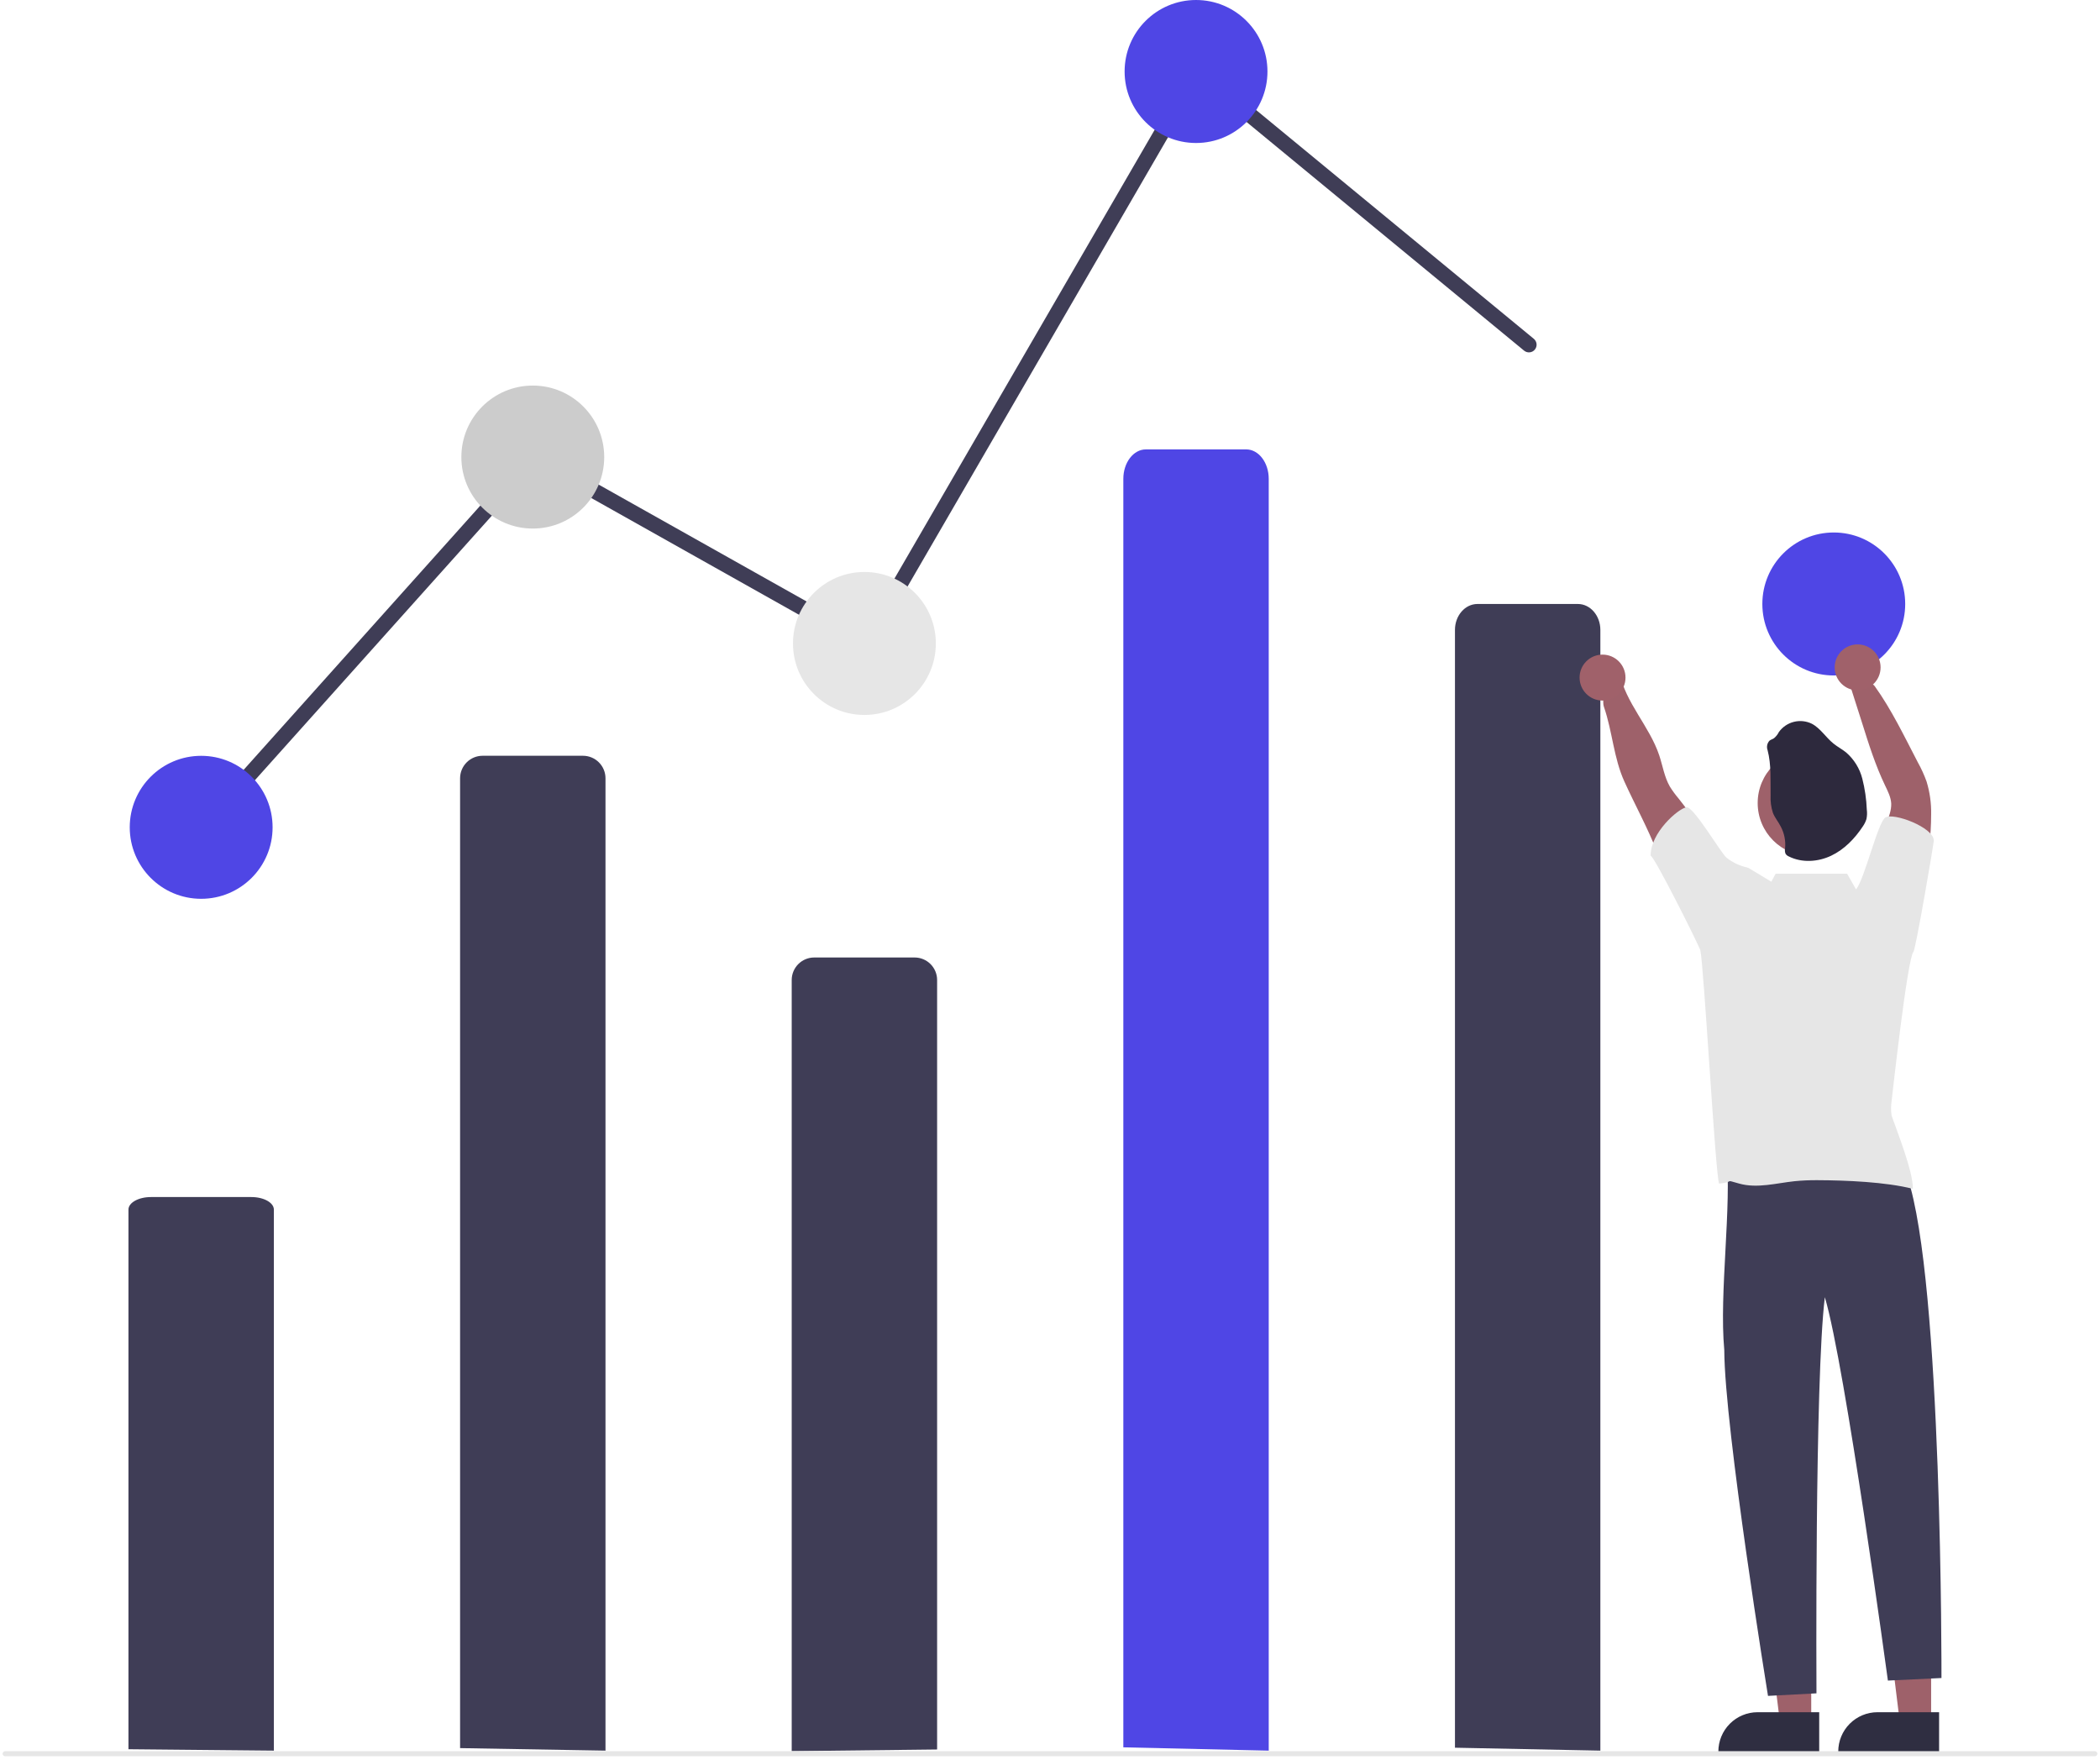 <svg width="401" height="336" viewBox="0 0 401 336" fill="none" xmlns="http://www.w3.org/2000/svg">
<g clip-path="url(#clip0_4011_2456)">
<path d="M368.753 328.866L362.781 328.865L359.94 305.811H368.754L368.753 328.866Z" fill="#9E616A"/>
<path d="M370.276 334.659L351.02 334.659V334.415C351.02 332.426 351.81 330.518 353.215 329.111C354.621 327.704 356.527 326.914 358.515 326.914L370.276 326.914L370.276 334.659Z" fill="#2F2E41"/>
<path d="M345.859 328.866L339.887 328.865L337.046 305.811H345.86L345.859 328.866Z" fill="#9E616A"/>
<path d="M347.382 334.659L328.126 334.659V334.415C328.126 332.426 328.916 330.518 330.321 329.111C331.727 327.704 333.633 326.914 335.621 326.914L347.382 326.914L347.382 334.659Z" fill="#2F2E41"/>
<path d="M87.855 333.768V148.599C87.855 147.459 88.307 146.365 89.113 145.559C89.919 144.752 91.011 144.299 92.151 144.299H111.324C112.463 144.299 113.556 144.752 114.361 145.559C115.167 146.365 115.62 147.459 115.62 148.599V334.25L87.855 333.768Z" fill="#3F3D56"/>
<path d="M151.179 334.348V187.114C151.179 185.974 151.632 184.88 152.438 184.074C153.243 183.267 154.336 182.814 155.476 182.814H174.648C175.788 182.814 176.88 183.267 177.686 184.074C178.492 184.88 178.945 185.974 178.945 187.114V334.031L151.179 334.348Z" fill="#3F3D56"/>
<path d="M38.656 159.422C38.373 159.422 38.097 159.34 37.861 159.186C37.624 159.032 37.437 158.813 37.322 158.555C37.207 158.298 37.169 158.012 37.212 157.733C37.256 157.454 37.38 157.193 37.568 156.983L101.675 85.418L164.764 120.876L228.23 11.427L292.883 64.687C293.031 64.809 293.154 64.959 293.244 65.129C293.335 65.298 293.391 65.484 293.409 65.675C293.428 65.867 293.409 66.059 293.353 66.243C293.297 66.427 293.205 66.598 293.083 66.747C292.961 66.895 292.811 67.018 292.642 67.108C292.472 67.198 292.287 67.254 292.095 67.273C291.904 67.291 291.711 67.272 291.528 67.216C291.344 67.16 291.173 67.068 291.025 66.946L229.03 15.875L165.846 124.839L102.287 89.117L39.744 158.936C39.607 159.089 39.44 159.211 39.252 159.295C39.064 159.379 38.861 159.422 38.656 159.422Z" fill="#3F3D56"/>
<path d="M38.413 171.61C45.946 171.61 52.052 165.499 52.052 157.959C52.052 150.42 45.946 144.309 38.413 144.309C30.88 144.309 24.774 150.42 24.774 157.959C24.774 165.499 30.88 171.61 38.413 171.61Z" fill="#4F46E5"/>
<path d="M101.737 100.918C109.27 100.918 115.376 94.807 115.376 87.268C115.376 79.728 109.27 73.617 101.737 73.617C94.205 73.617 88.098 79.728 88.098 87.268C88.098 94.807 94.205 100.918 101.737 100.918Z" fill="#CCCCCC"/>
<path d="M165.061 136.508C172.594 136.508 178.701 130.396 178.701 122.857C178.701 115.318 172.594 109.207 165.061 109.207C157.529 109.207 151.422 115.318 151.422 122.857C151.422 130.396 157.529 136.508 165.061 136.508Z" fill="#E6E6E6"/>
<path d="M228.386 27.302C235.919 27.302 242.025 21.19 242.025 13.651C242.025 6.112 235.919 0 228.386 0C220.854 0 214.747 6.112 214.747 13.651C214.747 21.19 220.854 27.302 228.386 27.302Z" fill="#4F46E5"/>
<path d="M350.164 128.968C357.697 128.968 363.803 122.857 363.803 115.318C363.803 107.779 357.697 101.667 350.164 101.667C342.631 101.667 336.525 107.779 336.525 115.318C336.525 122.857 342.631 128.968 350.164 128.968Z" fill="#4F46E5"/>
<path d="M345.342 221.658C350.447 222.273 363.501 217.612 364.208 224.703C370.927 244.499 370.728 320.384 370.728 320.384L360.499 320.872C360.499 320.872 352.324 260.577 348.459 247.677C346.52 263.356 346.859 323.309 346.859 323.309L337.604 323.797C337.604 323.797 329.302 272.744 329.255 257.759C328.246 246.783 330.721 230.518 329.662 219.908C334.723 221.513 340.051 222.108 345.342 221.658Z" fill="#3F3D56"/>
<path d="M277.828 333.692V120.274C277.828 117.537 279.752 115.318 282.124 115.318H301.297C303.67 115.318 305.593 117.536 305.593 120.274V334.25L277.828 333.692Z" fill="#3F3D56"/>
<path d="M327.976 164.227C325.929 160.038 323.428 156.086 320.518 152.443C319.91 151.732 319.357 150.976 318.862 150.181C317.815 148.363 317.503 146.227 316.841 144.238C314.99 138.661 310.372 134.181 309.247 128.413C308.837 126.317 305.381 132.41 306.29 135.009C307.912 139.714 308.121 144.697 310.187 149.24C312.252 153.784 314.678 158.143 316.461 162.789C317.474 165.426 318.282 168.152 319.768 170.589C321.254 173.027 323.573 175.07 326.373 175.435C326.354 173.668 326.623 171.91 327.167 170.229C327.776 168.308 328.858 166.046 327.976 164.227Z" fill="#9E616A"/>
<path d="M358.62 167.386C358.495 163.939 359.033 160.5 360.203 157.255C360.652 156.012 361.178 154.749 361.134 153.428C361.07 152.2 360.486 151.074 359.955 149.962C358.123 146.135 356.837 142.079 355.571 138.032L353.135 130.402C352.341 129.819 356.979 129.617 357.968 130.987C361.202 135.482 363.652 140.645 366.214 145.555C366.868 146.725 367.425 147.946 367.88 149.206C368.506 151.249 368.802 153.379 368.757 155.515C368.757 159.508 368.231 163.486 367.685 167.445C367.34 169.926 366.887 172.627 365.011 174.27C363.063 171.774 361.105 169.336 358.62 167.386Z" fill="#9E616A"/>
<path d="M345.741 163.436C351.323 163.436 355.848 158.907 355.848 153.32C355.848 147.733 351.323 143.204 345.741 143.204C340.159 143.204 335.633 147.733 335.633 153.32C335.633 158.907 340.159 163.436 345.741 163.436Z" fill="#9E616A"/>
<path d="M337.524 143.227C337.411 142.92 337.385 142.588 337.45 142.267C337.516 141.946 337.669 141.65 337.894 141.412C338.146 141.213 338.482 141.139 338.752 140.949C339.137 140.625 339.452 140.226 339.677 139.777C340.368 138.81 341.378 138.119 342.529 137.827C343.681 137.534 344.898 137.659 345.966 138.18C347.636 139.055 348.645 140.807 350.13 141.986C350.884 142.598 351.759 143.051 352.518 143.663C354.037 144.977 355.118 146.726 355.613 148.674C356.106 150.608 356.393 152.59 356.471 154.585C356.55 155.183 356.527 155.791 356.402 156.382C356.248 156.877 356.019 157.346 355.722 157.771C354.195 160.086 352.183 162.189 349.661 163.384C347.139 164.579 344.071 164.773 341.584 163.523C341.334 163.422 341.118 163.249 340.964 163.027C340.823 162.689 340.789 162.316 340.867 161.958C341.002 160.542 340.722 159.118 340.062 157.859C339.599 156.933 338.905 156.137 338.535 155.178C338.191 154.105 338.043 152.979 338.1 151.853C338.056 148.937 338.254 146.034 337.524 143.227Z" fill="#2D293D"/>
<path d="M24.53 333.982V230.947C24.53 229.626 26.453 228.554 28.826 228.554H47.999C50.371 228.554 52.295 229.627 52.295 230.947V334.25L24.53 333.982Z" fill="#3F3D56"/>
<path d="M400.013 335.323H0.987C0.858 335.323 0.734 335.272 0.643 335.181C0.551 335.089 0.5 334.965 0.5 334.836C0.5 334.707 0.551 334.583 0.643 334.491C0.734 334.4 0.858 334.348 0.987 334.348H400.013C400.142 334.348 400.266 334.4 400.357 334.491C400.449 334.583 400.5 334.707 400.5 334.836C400.5 334.965 400.449 335.089 400.357 335.181C400.266 335.272 400.142 335.323 400.013 335.323H400.013Z" fill="#E6E6E6"/>
<path d="M214.503 333.619V91.429C214.503 88.323 216.427 85.805 218.799 85.805H237.972C240.345 85.805 242.268 88.323 242.268 91.429V334.25L214.503 333.619Z" fill="#4F46E5"/>
<path d="M306.008 133.761C308.429 133.761 310.392 131.797 310.392 129.373C310.392 126.95 308.429 124.986 306.008 124.986C303.586 124.986 301.624 126.95 301.624 129.373C301.624 131.797 303.586 133.761 306.008 133.761Z" fill="#A0616A"/>
<path d="M354.718 131.811C357.14 131.811 359.102 129.847 359.102 127.423C359.102 125 357.14 123.036 354.718 123.036C352.297 123.036 350.334 125 350.334 127.423C350.334 129.847 352.297 131.811 354.718 131.811Z" fill="#A0616A"/>
<path d="M365.371 181.739C365.799 181.347 369.286 160.934 369.266 160.474C369.212 157.959 361.545 155.087 360.011 156.087C358.563 157.03 356.043 167.848 354.42 169.818L352.704 166.812H339.065L338.239 168.349C336.449 167.27 334.839 166.275 334.265 165.946C334.067 165.812 333.853 165.706 333.626 165.631C332.209 165.314 330.878 164.688 329.729 163.798C328.609 162.935 323.409 153.898 322.016 154.136C320.443 154.4 315.136 158.992 315.197 163.4C315.865 163.385 324.556 180.779 324.678 181.427C325.345 184.167 327.549 224.125 328.26 225.987C331.536 225.67 328.95 225.105 332.121 225.987C335.536 226.938 339.14 225.909 342.662 225.529C344.129 225.384 345.602 225.318 347.075 225.334C352.434 225.358 360.081 225.656 365.269 226.987C365.298 223.584 362.312 216.222 361.206 213.009C361.062 212.049 361.066 211.072 361.221 210.113C361.362 208.938 364.215 183.038 365.371 181.739Z" fill="#E6E6E6"/>
</g>
<defs>
<clipPath id="clip0_4011_2456">
<rect width="400" height="335.323" fill="white" transform="translate(0.5)"/>
</clipPath>
</defs>
</svg>

